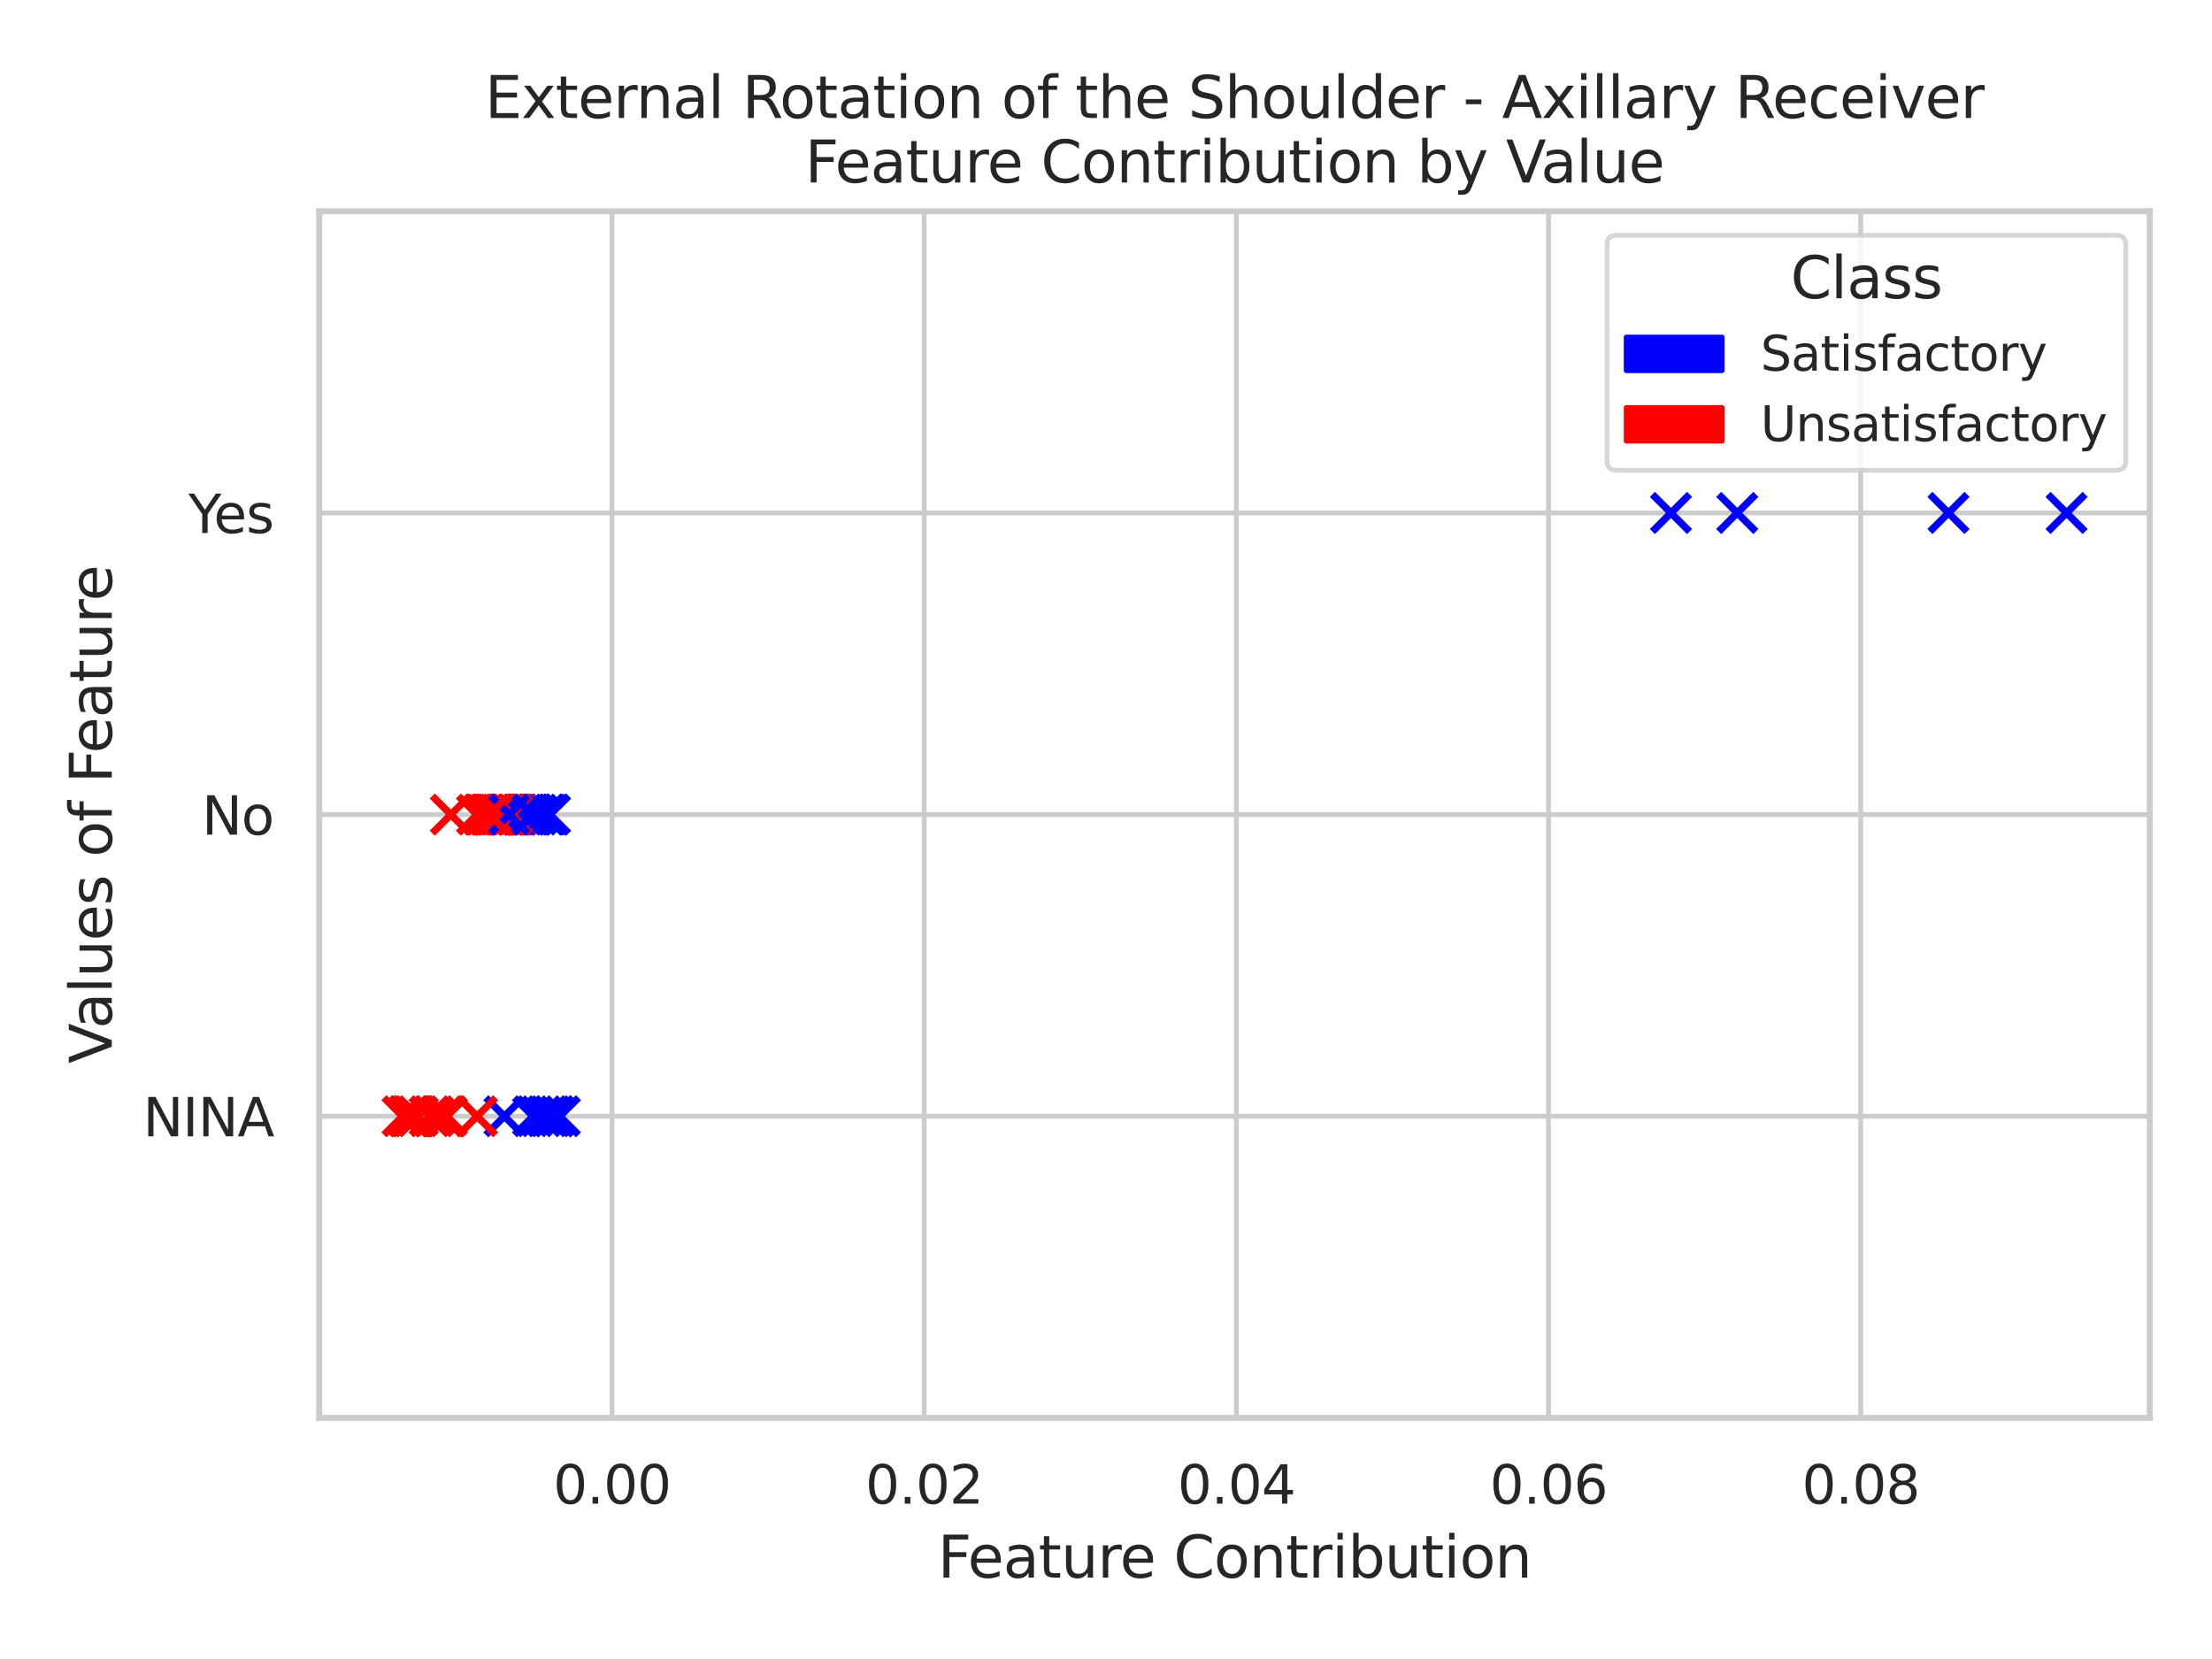 <?xml version="1.0" encoding="utf-8" standalone="no"?>
<!DOCTYPE svg PUBLIC "-//W3C//DTD SVG 1.1//EN"
  "http://www.w3.org/Graphics/SVG/1.1/DTD/svg11.dtd">
<svg xmlns:xlink="http://www.w3.org/1999/xlink" width="460.8pt" height="345.6pt" viewBox="0 0 460.8 345.6" xmlns="http://www.w3.org/2000/svg" version="1.1">
 <defs>
  <style type="text/css">*{stroke-linejoin: round; stroke-linecap: butt}</style>
 </defs>
 <g id="figure_1">
  <g id="patch_1">
   <path d="M 0 345.6 
L 460.8 345.6 
L 460.8 0 
L 0 0 
z
" style="fill: #ffffff"/>
  </g>
  <g id="axes_1">
   <g id="patch_2">
    <path d="M 66.51 295.38 
L 447.84 295.38 
L 447.84 44.016 
L 66.51 44.016 
z
" style="fill: #ffffff"/>
   </g>
   <g id="matplotlib.axis_1">
    <g id="xtick_1">
     <g id="line2d_1">
      <path d="M 127.493 295.38 
L 127.493 44.016 
" clip-path="url(#pf120776ad9)" style="fill: none; stroke: #cccccc; stroke-linecap: round"/>
     </g>
     <g id="text_1">
      <!-- 0.00 -->
      <g style="fill: #262626" transform="translate(115.247 313.238)scale(0.11 -0.11)">
       <defs>
        <path id="DejaVuSans-30" d="M 2034 4250 
Q 1547 4250 1301 3770 
Q 1056 3291 1056 2328 
Q 1056 1369 1301 889 
Q 1547 409 2034 409 
Q 2525 409 2770 889 
Q 3016 1369 3016 2328 
Q 3016 3291 2770 3770 
Q 2525 4250 2034 4250 
z
M 2034 4750 
Q 2819 4750 3233 4129 
Q 3647 3509 3647 2328 
Q 3647 1150 3233 529 
Q 2819 -91 2034 -91 
Q 1250 -91 836 529 
Q 422 1150 422 2328 
Q 422 3509 836 4129 
Q 1250 4750 2034 4750 
z
" transform="scale(0.016)"/>
        <path id="DejaVuSans-2e" d="M 684 794 
L 1344 794 
L 1344 0 
L 684 0 
L 684 794 
z
" transform="scale(0.016)"/>
       </defs>
       <use xlink:href="#DejaVuSans-30"/>
       <use xlink:href="#DejaVuSans-2e" x="63.623"/>
       <use xlink:href="#DejaVuSans-30" x="95.41"/>
       <use xlink:href="#DejaVuSans-30" x="159.033"/>
      </g>
     </g>
    </g>
    <g id="xtick_2">
     <g id="line2d_2">
      <path d="M 192.525 295.38 
L 192.525 44.016 
" clip-path="url(#pf120776ad9)" style="fill: none; stroke: #cccccc; stroke-linecap: round"/>
     </g>
     <g id="text_2">
      <!-- 0.02 -->
      <g style="fill: #262626" transform="translate(180.279 313.238)scale(0.11 -0.11)">
       <defs>
        <path id="DejaVuSans-32" d="M 1228 531 
L 3431 531 
L 3431 0 
L 469 0 
L 469 531 
Q 828 903 1448 1529 
Q 2069 2156 2228 2338 
Q 2531 2678 2651 2914 
Q 2772 3150 2772 3378 
Q 2772 3750 2511 3984 
Q 2250 4219 1831 4219 
Q 1534 4219 1204 4116 
Q 875 4013 500 3803 
L 500 4441 
Q 881 4594 1212 4672 
Q 1544 4750 1819 4750 
Q 2544 4750 2975 4387 
Q 3406 4025 3406 3419 
Q 3406 3131 3298 2873 
Q 3191 2616 2906 2266 
Q 2828 2175 2409 1742 
Q 1991 1309 1228 531 
z
" transform="scale(0.016)"/>
       </defs>
       <use xlink:href="#DejaVuSans-30"/>
       <use xlink:href="#DejaVuSans-2e" x="63.623"/>
       <use xlink:href="#DejaVuSans-30" x="95.41"/>
       <use xlink:href="#DejaVuSans-32" x="159.033"/>
      </g>
     </g>
    </g>
    <g id="xtick_3">
     <g id="line2d_3">
      <path d="M 257.557 295.38 
L 257.557 44.016 
" clip-path="url(#pf120776ad9)" style="fill: none; stroke: #cccccc; stroke-linecap: round"/>
     </g>
     <g id="text_3">
      <!-- 0.04 -->
      <g style="fill: #262626" transform="translate(245.311 313.238)scale(0.11 -0.11)">
       <defs>
        <path id="DejaVuSans-34" d="M 2419 4116 
L 825 1625 
L 2419 1625 
L 2419 4116 
z
M 2253 4666 
L 3047 4666 
L 3047 1625 
L 3713 1625 
L 3713 1100 
L 3047 1100 
L 3047 0 
L 2419 0 
L 2419 1100 
L 313 1100 
L 313 1709 
L 2253 4666 
z
" transform="scale(0.016)"/>
       </defs>
       <use xlink:href="#DejaVuSans-30"/>
       <use xlink:href="#DejaVuSans-2e" x="63.623"/>
       <use xlink:href="#DejaVuSans-30" x="95.41"/>
       <use xlink:href="#DejaVuSans-34" x="159.033"/>
      </g>
     </g>
    </g>
    <g id="xtick_4">
     <g id="line2d_4">
      <path d="M 322.589 295.38 
L 322.589 44.016 
" clip-path="url(#pf120776ad9)" style="fill: none; stroke: #cccccc; stroke-linecap: round"/>
     </g>
     <g id="text_4">
      <!-- 0.06 -->
      <g style="fill: #262626" transform="translate(310.343 313.238)scale(0.11 -0.11)">
       <defs>
        <path id="DejaVuSans-36" d="M 2113 2584 
Q 1688 2584 1439 2293 
Q 1191 2003 1191 1497 
Q 1191 994 1439 701 
Q 1688 409 2113 409 
Q 2538 409 2786 701 
Q 3034 994 3034 1497 
Q 3034 2003 2786 2293 
Q 2538 2584 2113 2584 
z
M 3366 4563 
L 3366 3988 
Q 3128 4100 2886 4159 
Q 2644 4219 2406 4219 
Q 1781 4219 1451 3797 
Q 1122 3375 1075 2522 
Q 1259 2794 1537 2939 
Q 1816 3084 2150 3084 
Q 2853 3084 3261 2657 
Q 3669 2231 3669 1497 
Q 3669 778 3244 343 
Q 2819 -91 2113 -91 
Q 1303 -91 875 529 
Q 447 1150 447 2328 
Q 447 3434 972 4092 
Q 1497 4750 2381 4750 
Q 2619 4750 2861 4703 
Q 3103 4656 3366 4563 
z
" transform="scale(0.016)"/>
       </defs>
       <use xlink:href="#DejaVuSans-30"/>
       <use xlink:href="#DejaVuSans-2e" x="63.623"/>
       <use xlink:href="#DejaVuSans-30" x="95.41"/>
       <use xlink:href="#DejaVuSans-36" x="159.033"/>
      </g>
     </g>
    </g>
    <g id="xtick_5">
     <g id="line2d_5">
      <path d="M 387.621 295.38 
L 387.621 44.016 
" clip-path="url(#pf120776ad9)" style="fill: none; stroke: #cccccc; stroke-linecap: round"/>
     </g>
     <g id="text_5">
      <!-- 0.08 -->
      <g style="fill: #262626" transform="translate(375.375 313.238)scale(0.11 -0.11)">
       <defs>
        <path id="DejaVuSans-38" d="M 2034 2216 
Q 1584 2216 1326 1975 
Q 1069 1734 1069 1313 
Q 1069 891 1326 650 
Q 1584 409 2034 409 
Q 2484 409 2743 651 
Q 3003 894 3003 1313 
Q 3003 1734 2745 1975 
Q 2488 2216 2034 2216 
z
M 1403 2484 
Q 997 2584 770 2862 
Q 544 3141 544 3541 
Q 544 4100 942 4425 
Q 1341 4750 2034 4750 
Q 2731 4750 3128 4425 
Q 3525 4100 3525 3541 
Q 3525 3141 3298 2862 
Q 3072 2584 2669 2484 
Q 3125 2378 3379 2068 
Q 3634 1759 3634 1313 
Q 3634 634 3220 271 
Q 2806 -91 2034 -91 
Q 1263 -91 848 271 
Q 434 634 434 1313 
Q 434 1759 690 2068 
Q 947 2378 1403 2484 
z
M 1172 3481 
Q 1172 3119 1398 2916 
Q 1625 2713 2034 2713 
Q 2441 2713 2670 2916 
Q 2900 3119 2900 3481 
Q 2900 3844 2670 4047 
Q 2441 4250 2034 4250 
Q 1625 4250 1398 4047 
Q 1172 3844 1172 3481 
z
" transform="scale(0.016)"/>
       </defs>
       <use xlink:href="#DejaVuSans-30"/>
       <use xlink:href="#DejaVuSans-2e" x="63.623"/>
       <use xlink:href="#DejaVuSans-30" x="95.41"/>
       <use xlink:href="#DejaVuSans-38" x="159.033"/>
      </g>
     </g>
    </g>
    <g id="text_6">
     <!-- Feature Contribution -->
     <g style="fill: #262626" transform="translate(195.347 328.644)scale(0.12 -0.12)">
      <defs>
       <path id="DejaVuSans-46" d="M 628 4666 
L 3309 4666 
L 3309 4134 
L 1259 4134 
L 1259 2759 
L 3109 2759 
L 3109 2228 
L 1259 2228 
L 1259 0 
L 628 0 
L 628 4666 
z
" transform="scale(0.016)"/>
       <path id="DejaVuSans-65" d="M 3597 1894 
L 3597 1613 
L 953 1613 
Q 991 1019 1311 708 
Q 1631 397 2203 397 
Q 2534 397 2845 478 
Q 3156 559 3463 722 
L 3463 178 
Q 3153 47 2828 -22 
Q 2503 -91 2169 -91 
Q 1331 -91 842 396 
Q 353 884 353 1716 
Q 353 2575 817 3079 
Q 1281 3584 2069 3584 
Q 2775 3584 3186 3129 
Q 3597 2675 3597 1894 
z
M 3022 2063 
Q 3016 2534 2758 2815 
Q 2500 3097 2075 3097 
Q 1594 3097 1305 2825 
Q 1016 2553 972 2059 
L 3022 2063 
z
" transform="scale(0.016)"/>
       <path id="DejaVuSans-61" d="M 2194 1759 
Q 1497 1759 1228 1600 
Q 959 1441 959 1056 
Q 959 750 1161 570 
Q 1363 391 1709 391 
Q 2188 391 2477 730 
Q 2766 1069 2766 1631 
L 2766 1759 
L 2194 1759 
z
M 3341 1997 
L 3341 0 
L 2766 0 
L 2766 531 
Q 2569 213 2275 61 
Q 1981 -91 1556 -91 
Q 1019 -91 701 211 
Q 384 513 384 1019 
Q 384 1609 779 1909 
Q 1175 2209 1959 2209 
L 2766 2209 
L 2766 2266 
Q 2766 2663 2505 2880 
Q 2244 3097 1772 3097 
Q 1472 3097 1187 3025 
Q 903 2953 641 2809 
L 641 3341 
Q 956 3463 1253 3523 
Q 1550 3584 1831 3584 
Q 2591 3584 2966 3190 
Q 3341 2797 3341 1997 
z
" transform="scale(0.016)"/>
       <path id="DejaVuSans-74" d="M 1172 4494 
L 1172 3500 
L 2356 3500 
L 2356 3053 
L 1172 3053 
L 1172 1153 
Q 1172 725 1289 603 
Q 1406 481 1766 481 
L 2356 481 
L 2356 0 
L 1766 0 
Q 1100 0 847 248 
Q 594 497 594 1153 
L 594 3053 
L 172 3053 
L 172 3500 
L 594 3500 
L 594 4494 
L 1172 4494 
z
" transform="scale(0.016)"/>
       <path id="DejaVuSans-75" d="M 544 1381 
L 544 3500 
L 1119 3500 
L 1119 1403 
Q 1119 906 1312 657 
Q 1506 409 1894 409 
Q 2359 409 2629 706 
Q 2900 1003 2900 1516 
L 2900 3500 
L 3475 3500 
L 3475 0 
L 2900 0 
L 2900 538 
Q 2691 219 2414 64 
Q 2138 -91 1772 -91 
Q 1169 -91 856 284 
Q 544 659 544 1381 
z
M 1991 3584 
L 1991 3584 
z
" transform="scale(0.016)"/>
       <path id="DejaVuSans-72" d="M 2631 2963 
Q 2534 3019 2420 3045 
Q 2306 3072 2169 3072 
Q 1681 3072 1420 2755 
Q 1159 2438 1159 1844 
L 1159 0 
L 581 0 
L 581 3500 
L 1159 3500 
L 1159 2956 
Q 1341 3275 1631 3429 
Q 1922 3584 2338 3584 
Q 2397 3584 2469 3576 
Q 2541 3569 2628 3553 
L 2631 2963 
z
" transform="scale(0.016)"/>
       <path id="DejaVuSans-20" transform="scale(0.016)"/>
       <path id="DejaVuSans-43" d="M 4122 4306 
L 4122 3641 
Q 3803 3938 3442 4084 
Q 3081 4231 2675 4231 
Q 1875 4231 1450 3742 
Q 1025 3253 1025 2328 
Q 1025 1406 1450 917 
Q 1875 428 2675 428 
Q 3081 428 3442 575 
Q 3803 722 4122 1019 
L 4122 359 
Q 3791 134 3420 21 
Q 3050 -91 2638 -91 
Q 1578 -91 968 557 
Q 359 1206 359 2328 
Q 359 3453 968 4101 
Q 1578 4750 2638 4750 
Q 3056 4750 3426 4639 
Q 3797 4528 4122 4306 
z
" transform="scale(0.016)"/>
       <path id="DejaVuSans-6f" d="M 1959 3097 
Q 1497 3097 1228 2736 
Q 959 2375 959 1747 
Q 959 1119 1226 758 
Q 1494 397 1959 397 
Q 2419 397 2687 759 
Q 2956 1122 2956 1747 
Q 2956 2369 2687 2733 
Q 2419 3097 1959 3097 
z
M 1959 3584 
Q 2709 3584 3137 3096 
Q 3566 2609 3566 1747 
Q 3566 888 3137 398 
Q 2709 -91 1959 -91 
Q 1206 -91 779 398 
Q 353 888 353 1747 
Q 353 2609 779 3096 
Q 1206 3584 1959 3584 
z
" transform="scale(0.016)"/>
       <path id="DejaVuSans-6e" d="M 3513 2113 
L 3513 0 
L 2938 0 
L 2938 2094 
Q 2938 2591 2744 2837 
Q 2550 3084 2163 3084 
Q 1697 3084 1428 2787 
Q 1159 2491 1159 1978 
L 1159 0 
L 581 0 
L 581 3500 
L 1159 3500 
L 1159 2956 
Q 1366 3272 1645 3428 
Q 1925 3584 2291 3584 
Q 2894 3584 3203 3211 
Q 3513 2838 3513 2113 
z
" transform="scale(0.016)"/>
       <path id="DejaVuSans-69" d="M 603 3500 
L 1178 3500 
L 1178 0 
L 603 0 
L 603 3500 
z
M 603 4863 
L 1178 4863 
L 1178 4134 
L 603 4134 
L 603 4863 
z
" transform="scale(0.016)"/>
       <path id="DejaVuSans-62" d="M 3116 1747 
Q 3116 2381 2855 2742 
Q 2594 3103 2138 3103 
Q 1681 3103 1420 2742 
Q 1159 2381 1159 1747 
Q 1159 1113 1420 752 
Q 1681 391 2138 391 
Q 2594 391 2855 752 
Q 3116 1113 3116 1747 
z
M 1159 2969 
Q 1341 3281 1617 3432 
Q 1894 3584 2278 3584 
Q 2916 3584 3314 3078 
Q 3713 2572 3713 1747 
Q 3713 922 3314 415 
Q 2916 -91 2278 -91 
Q 1894 -91 1617 61 
Q 1341 213 1159 525 
L 1159 0 
L 581 0 
L 581 4863 
L 1159 4863 
L 1159 2969 
z
" transform="scale(0.016)"/>
      </defs>
      <use xlink:href="#DejaVuSans-46"/>
      <use xlink:href="#DejaVuSans-65" x="52.02"/>
      <use xlink:href="#DejaVuSans-61" x="113.543"/>
      <use xlink:href="#DejaVuSans-74" x="174.822"/>
      <use xlink:href="#DejaVuSans-75" x="214.031"/>
      <use xlink:href="#DejaVuSans-72" x="277.41"/>
      <use xlink:href="#DejaVuSans-65" x="316.273"/>
      <use xlink:href="#DejaVuSans-20" x="377.797"/>
      <use xlink:href="#DejaVuSans-43" x="409.584"/>
      <use xlink:href="#DejaVuSans-6f" x="479.408"/>
      <use xlink:href="#DejaVuSans-6e" x="540.59"/>
      <use xlink:href="#DejaVuSans-74" x="603.969"/>
      <use xlink:href="#DejaVuSans-72" x="643.178"/>
      <use xlink:href="#DejaVuSans-69" x="684.291"/>
      <use xlink:href="#DejaVuSans-62" x="712.074"/>
      <use xlink:href="#DejaVuSans-75" x="775.551"/>
      <use xlink:href="#DejaVuSans-74" x="838.93"/>
      <use xlink:href="#DejaVuSans-69" x="878.139"/>
      <use xlink:href="#DejaVuSans-6f" x="905.922"/>
      <use xlink:href="#DejaVuSans-6e" x="967.104"/>
     </g>
    </g>
   </g>
   <g id="matplotlib.axis_2">
    <g id="ytick_1">
     <g id="line2d_6">
      <path d="M 66.51 295.38 
L 447.84 295.38 
" clip-path="url(#pf120776ad9)" style="fill: none; stroke: #cccccc; stroke-linecap: round"/>
     </g>
    </g>
    <g id="ytick_2">
     <g id="line2d_7">
      <path d="M 66.51 232.539 
L 447.84 232.539 
" clip-path="url(#pf120776ad9)" style="fill: none; stroke: #cccccc; stroke-linecap: round"/>
     </g>
     <g id="text_7">
      <!-- NINA -->
      <g style="fill: #262626" transform="translate(29.782 236.718)scale(0.11 -0.11)">
       <defs>
        <path id="DejaVuSans-4e" d="M 628 4666 
L 1478 4666 
L 3547 763 
L 3547 4666 
L 4159 4666 
L 4159 0 
L 3309 0 
L 1241 3903 
L 1241 0 
L 628 0 
L 628 4666 
z
" transform="scale(0.016)"/>
        <path id="DejaVuSans-49" d="M 628 4666 
L 1259 4666 
L 1259 0 
L 628 0 
L 628 4666 
z
" transform="scale(0.016)"/>
        <path id="DejaVuSans-41" d="M 2188 4044 
L 1331 1722 
L 3047 1722 
L 2188 4044 
z
M 1831 4666 
L 2547 4666 
L 4325 0 
L 3669 0 
L 3244 1197 
L 1141 1197 
L 716 0 
L 50 0 
L 1831 4666 
z
" transform="scale(0.016)"/>
       </defs>
       <use xlink:href="#DejaVuSans-4e"/>
       <use xlink:href="#DejaVuSans-49" x="74.805"/>
       <use xlink:href="#DejaVuSans-4e" x="104.297"/>
       <use xlink:href="#DejaVuSans-41" x="179.102"/>
      </g>
     </g>
    </g>
    <g id="ytick_3">
     <g id="line2d_8">
      <path d="M 66.51 169.698 
L 447.84 169.698 
" clip-path="url(#pf120776ad9)" style="fill: none; stroke: #cccccc; stroke-linecap: round"/>
     </g>
     <g id="text_8">
      <!-- No -->
      <g style="fill: #262626" transform="translate(42.05 173.877)scale(0.11 -0.11)">
       <use xlink:href="#DejaVuSans-4e"/>
       <use xlink:href="#DejaVuSans-6f" x="74.805"/>
      </g>
     </g>
    </g>
    <g id="ytick_4">
     <g id="line2d_9">
      <path d="M 66.51 106.857 
L 447.84 106.857 
" clip-path="url(#pf120776ad9)" style="fill: none; stroke: #cccccc; stroke-linecap: round"/>
     </g>
     <g id="text_9">
      <!-- Yes -->
      <g style="fill: #262626" transform="translate(39.25 111.036)scale(0.11 -0.11)">
       <defs>
        <path id="DejaVuSans-59" d="M -13 4666 
L 666 4666 
L 1959 2747 
L 3244 4666 
L 3922 4666 
L 2272 2222 
L 2272 0 
L 1638 0 
L 1638 2222 
L -13 4666 
z
" transform="scale(0.016)"/>
        <path id="DejaVuSans-73" d="M 2834 3397 
L 2834 2853 
Q 2591 2978 2328 3040 
Q 2066 3103 1784 3103 
Q 1356 3103 1142 2972 
Q 928 2841 928 2578 
Q 928 2378 1081 2264 
Q 1234 2150 1697 2047 
L 1894 2003 
Q 2506 1872 2764 1633 
Q 3022 1394 3022 966 
Q 3022 478 2636 193 
Q 2250 -91 1575 -91 
Q 1294 -91 989 -36 
Q 684 19 347 128 
L 347 722 
Q 666 556 975 473 
Q 1284 391 1588 391 
Q 1994 391 2212 530 
Q 2431 669 2431 922 
Q 2431 1156 2273 1281 
Q 2116 1406 1581 1522 
L 1381 1569 
Q 847 1681 609 1914 
Q 372 2147 372 2553 
Q 372 3047 722 3315 
Q 1072 3584 1716 3584 
Q 2034 3584 2315 3537 
Q 2597 3491 2834 3397 
z
" transform="scale(0.016)"/>
       </defs>
       <use xlink:href="#DejaVuSans-59"/>
       <use xlink:href="#DejaVuSans-65" x="47.834"/>
       <use xlink:href="#DejaVuSans-73" x="109.357"/>
      </g>
     </g>
    </g>
    <g id="ytick_5">
     <g id="line2d_10">
      <path d="M 66.51 44.016 
L 447.84 44.016 
" clip-path="url(#pf120776ad9)" style="fill: none; stroke: #cccccc; stroke-linecap: round"/>
     </g>
    </g>
    <g id="text_10">
     <!-- Values of Feature -->
     <g style="fill: #262626" transform="translate(23.286 221.566)rotate(-90)scale(0.12 -0.12)">
      <defs>
       <path id="DejaVuSans-56" d="M 1831 0 
L 50 4666 
L 709 4666 
L 2188 738 
L 3669 4666 
L 4325 4666 
L 2547 0 
L 1831 0 
z
" transform="scale(0.016)"/>
       <path id="DejaVuSans-6c" d="M 603 4863 
L 1178 4863 
L 1178 0 
L 603 0 
L 603 4863 
z
" transform="scale(0.016)"/>
       <path id="DejaVuSans-66" d="M 2375 4863 
L 2375 4384 
L 1825 4384 
Q 1516 4384 1395 4259 
Q 1275 4134 1275 3809 
L 1275 3500 
L 2222 3500 
L 2222 3053 
L 1275 3053 
L 1275 0 
L 697 0 
L 697 3053 
L 147 3053 
L 147 3500 
L 697 3500 
L 697 3744 
Q 697 4328 969 4595 
Q 1241 4863 1831 4863 
L 2375 4863 
z
" transform="scale(0.016)"/>
      </defs>
      <use xlink:href="#DejaVuSans-56"/>
      <use xlink:href="#DejaVuSans-61" x="60.658"/>
      <use xlink:href="#DejaVuSans-6c" x="121.938"/>
      <use xlink:href="#DejaVuSans-75" x="149.721"/>
      <use xlink:href="#DejaVuSans-65" x="213.1"/>
      <use xlink:href="#DejaVuSans-73" x="274.623"/>
      <use xlink:href="#DejaVuSans-20" x="326.723"/>
      <use xlink:href="#DejaVuSans-6f" x="358.51"/>
      <use xlink:href="#DejaVuSans-66" x="419.691"/>
      <use xlink:href="#DejaVuSans-20" x="454.896"/>
      <use xlink:href="#DejaVuSans-46" x="486.684"/>
      <use xlink:href="#DejaVuSans-65" x="538.703"/>
      <use xlink:href="#DejaVuSans-61" x="600.227"/>
      <use xlink:href="#DejaVuSans-74" x="661.506"/>
      <use xlink:href="#DejaVuSans-75" x="700.715"/>
      <use xlink:href="#DejaVuSans-72" x="764.094"/>
      <use xlink:href="#DejaVuSans-65" x="802.957"/>
     </g>
    </g>
   </g>
   <g id="PathCollection_1">
    <path d="M 105.484 173.571 
L 113.23 165.825 
M 105.484 165.825 
L 113.23 173.571 
" clip-path="url(#pf120776ad9)" style="fill: #0000ff; stroke: #0000ff; stroke-width: 1.5"/>
    <path d="M 98.769 173.571 
L 106.515 165.825 
M 98.769 165.825 
L 106.515 173.571 
" clip-path="url(#pf120776ad9)" style="fill: #ff0000; stroke: #ff0000; stroke-width: 1.5"/>
    <path d="M 107.153 236.412 
L 114.899 228.666 
M 107.153 228.666 
L 114.899 236.412 
" clip-path="url(#pf120776ad9)" style="fill: #0000ff; stroke: #0000ff; stroke-width: 1.5"/>
    <path d="M 81.906 236.412 
L 89.652 228.666 
M 81.906 228.666 
L 89.652 236.412 
" clip-path="url(#pf120776ad9)" style="fill: #ff0000; stroke: #ff0000; stroke-width: 1.5"/>
    <path d="M 101.459 173.571 
L 109.205 165.825 
M 101.459 165.825 
L 109.205 173.571 
" clip-path="url(#pf120776ad9)" style="fill: #ff0000; stroke: #ff0000; stroke-width: 1.5"/>
    <path d="M 101.103 173.571 
L 108.849 165.825 
M 101.103 165.825 
L 108.849 173.571 
" clip-path="url(#pf120776ad9)" style="fill: #ff0000; stroke: #ff0000; stroke-width: 1.5"/>
    <path d="M 102.044 173.571 
L 109.79 165.825 
M 102.044 165.825 
L 109.79 173.571 
" clip-path="url(#pf120776ad9)" style="fill: #ff0000; stroke: #ff0000; stroke-width: 1.5"/>
    <path d="M 110.712 173.571 
L 118.458 165.825 
M 110.712 165.825 
L 118.458 173.571 
" clip-path="url(#pf120776ad9)" style="fill: #0000ff; stroke: #0000ff; stroke-width: 1.5"/>
    <path d="M 402.029 110.73 
L 409.775 102.984 
M 402.029 102.984 
L 409.775 110.73 
" clip-path="url(#pf120776ad9)" style="fill: #0000ff; stroke: #0000ff; stroke-width: 1.5"/>
    <path d="M 101.873 173.571 
L 109.618 165.825 
M 101.873 165.825 
L 109.618 173.571 
" clip-path="url(#pf120776ad9)" style="fill: #ff0000; stroke: #ff0000; stroke-width: 1.5"/>
    <path d="M 81.293 236.412 
L 89.039 228.666 
M 81.293 228.666 
L 89.039 236.412 
" clip-path="url(#pf120776ad9)" style="fill: #ff0000; stroke: #ff0000; stroke-width: 1.5"/>
    <path d="M 344.222 110.73 
L 351.968 102.984 
M 344.222 102.984 
L 351.968 110.73 
" clip-path="url(#pf120776ad9)" style="fill: #0000ff; stroke: #0000ff; stroke-width: 1.5"/>
    <path d="M 81.82 236.412 
L 89.566 228.666 
M 81.82 228.666 
L 89.566 236.412 
" clip-path="url(#pf120776ad9)" style="fill: #ff0000; stroke: #ff0000; stroke-width: 1.5"/>
    <path d="M 106.826 173.571 
L 114.572 165.825 
M 106.826 165.825 
L 114.572 173.571 
" clip-path="url(#pf120776ad9)" style="fill: #0000ff; stroke: #0000ff; stroke-width: 1.5"/>
    <path d="M 98.18 173.571 
L 105.926 165.825 
M 98.18 165.825 
L 105.926 173.571 
" clip-path="url(#pf120776ad9)" style="fill: #ff0000; stroke: #ff0000; stroke-width: 1.5"/>
    <path d="M 106.235 173.571 
L 113.981 165.825 
M 106.235 165.825 
L 113.981 173.571 
" clip-path="url(#pf120776ad9)" style="fill: #0000ff; stroke: #0000ff; stroke-width: 1.5"/>
    <path d="M 102.49 173.571 
L 110.236 165.825 
M 102.49 165.825 
L 110.236 173.571 
" clip-path="url(#pf120776ad9)" style="fill: #0000ff; stroke: #0000ff; stroke-width: 1.5"/>
    <path d="M 101.199 236.412 
L 108.945 228.666 
M 101.199 228.666 
L 108.945 236.412 
" clip-path="url(#pf120776ad9)" style="fill: #0000ff; stroke: #0000ff; stroke-width: 1.5"/>
    <path d="M 107.989 173.571 
L 115.735 165.825 
M 107.989 165.825 
L 115.735 173.571 
" clip-path="url(#pf120776ad9)" style="fill: #0000ff; stroke: #0000ff; stroke-width: 1.5"/>
    <path d="M 88.337 236.412 
L 96.083 228.666 
M 88.337 228.666 
L 96.083 236.412 
" clip-path="url(#pf120776ad9)" style="fill: #ff0000; stroke: #ff0000; stroke-width: 1.5"/>
    <path d="M 106.838 173.571 
L 114.584 165.825 
M 106.838 165.825 
L 114.584 173.571 
" clip-path="url(#pf120776ad9)" style="fill: #0000ff; stroke: #0000ff; stroke-width: 1.5"/>
    <path d="M 99.372 173.571 
L 107.118 165.825 
M 99.372 165.825 
L 107.118 173.571 
" clip-path="url(#pf120776ad9)" style="fill: #ff0000; stroke: #ff0000; stroke-width: 1.5"/>
    <path d="M 95.517 236.412 
L 103.263 228.666 
M 95.517 228.666 
L 103.263 236.412 
" clip-path="url(#pf120776ad9)" style="fill: #ff0000; stroke: #ff0000; stroke-width: 1.5"/>
    <path d="M 110.614 173.571 
L 118.36 165.825 
M 110.614 165.825 
L 118.36 173.571 
" clip-path="url(#pf120776ad9)" style="fill: #0000ff; stroke: #0000ff; stroke-width: 1.5"/>
    <path d="M 100.543 173.571 
L 108.289 165.825 
M 100.543 165.825 
L 108.289 173.571 
" clip-path="url(#pf120776ad9)" style="fill: #ff0000; stroke: #ff0000; stroke-width: 1.5"/>
    <path d="M 111.57 236.412 
L 119.316 228.666 
M 111.57 228.666 
L 119.316 236.412 
" clip-path="url(#pf120776ad9)" style="fill: #0000ff; stroke: #0000ff; stroke-width: 1.5"/>
    <path d="M 102.254 173.571 
L 110 165.825 
M 102.254 165.825 
L 110 173.571 
" clip-path="url(#pf120776ad9)" style="fill: #ff0000; stroke: #ff0000; stroke-width: 1.5"/>
    <path d="M 426.634 110.73 
L 434.38 102.984 
M 426.634 102.984 
L 434.38 110.73 
" clip-path="url(#pf120776ad9)" style="fill: #0000ff; stroke: #0000ff; stroke-width: 1.5"/>
    <path d="M 98.305 173.571 
L 106.051 165.825 
M 98.305 165.825 
L 106.051 173.571 
" clip-path="url(#pf120776ad9)" style="fill: #ff0000; stroke: #ff0000; stroke-width: 1.5"/>
    <path d="M 358.036 110.73 
L 365.782 102.984 
M 358.036 102.984 
L 365.782 110.73 
" clip-path="url(#pf120776ad9)" style="fill: #0000ff; stroke: #0000ff; stroke-width: 1.5"/>
    <path d="M 105.742 173.571 
L 113.488 165.825 
M 105.742 165.825 
L 113.488 173.571 
" clip-path="url(#pf120776ad9)" style="fill: #0000ff; stroke: #0000ff; stroke-width: 1.5"/>
    <path d="M 97.35 173.571 
L 105.096 165.825 
M 97.35 165.825 
L 105.096 173.571 
" clip-path="url(#pf120776ad9)" style="fill: #ff0000; stroke: #ff0000; stroke-width: 1.5"/>
    <path d="M 106.376 173.571 
L 114.122 165.825 
M 106.376 165.825 
L 114.122 173.571 
" clip-path="url(#pf120776ad9)" style="fill: #0000ff; stroke: #0000ff; stroke-width: 1.5"/>
    <path d="M 81.169 236.412 
L 88.915 228.666 
M 81.169 228.666 
L 88.915 236.412 
" clip-path="url(#pf120776ad9)" style="fill: #ff0000; stroke: #ff0000; stroke-width: 1.5"/>
    <path d="M 88.838 236.412 
L 96.584 228.666 
M 88.838 228.666 
L 96.584 236.412 
" clip-path="url(#pf120776ad9)" style="fill: #ff0000; stroke: #ff0000; stroke-width: 1.5"/>
    <path d="M 79.97 236.412 
L 87.716 228.666 
M 79.97 228.666 
L 87.716 236.412 
" clip-path="url(#pf120776ad9)" style="fill: #ff0000; stroke: #ff0000; stroke-width: 1.5"/>
    <path d="M 98.89 173.571 
L 106.636 165.825 
M 98.89 165.825 
L 106.636 173.571 
" clip-path="url(#pf120776ad9)" style="fill: #ff0000; stroke: #ff0000; stroke-width: 1.5"/>
    <path d="M 97.016 173.571 
L 104.762 165.825 
M 97.016 165.825 
L 104.762 173.571 
" clip-path="url(#pf120776ad9)" style="fill: #ff0000; stroke: #ff0000; stroke-width: 1.5"/>
    <path d="M 109.628 173.571 
L 117.374 165.825 
M 109.628 165.825 
L 117.374 173.571 
" clip-path="url(#pf120776ad9)" style="fill: #0000ff; stroke: #0000ff; stroke-width: 1.5"/>
    <path d="M 95.473 173.571 
L 103.219 165.825 
M 95.473 165.825 
L 103.219 173.571 
" clip-path="url(#pf120776ad9)" style="fill: #ff0000; stroke: #ff0000; stroke-width: 1.5"/>
    <path d="M 101.454 173.571 
L 109.2 165.825 
M 101.454 165.825 
L 109.2 173.571 
" clip-path="url(#pf120776ad9)" style="fill: #ff0000; stroke: #ff0000; stroke-width: 1.5"/>
    <path d="M 100.061 173.571 
L 107.807 165.825 
M 100.061 165.825 
L 107.807 173.571 
" clip-path="url(#pf120776ad9)" style="fill: #ff0000; stroke: #ff0000; stroke-width: 1.5"/>
    <path d="M 112.768 236.412 
L 120.514 228.666 
M 112.768 228.666 
L 120.514 236.412 
" clip-path="url(#pf120776ad9)" style="fill: #0000ff; stroke: #0000ff; stroke-width: 1.5"/>
    <path d="M 99.578 173.571 
L 107.324 165.825 
M 99.578 165.825 
L 107.324 173.571 
" clip-path="url(#pf120776ad9)" style="fill: #ff0000; stroke: #ff0000; stroke-width: 1.5"/>
    <path d="M 98.81 173.571 
L 106.556 165.825 
M 98.81 165.825 
L 106.556 173.571 
" clip-path="url(#pf120776ad9)" style="fill: #ff0000; stroke: #ff0000; stroke-width: 1.5"/>
    <path d="M 86.426 236.412 
L 94.172 228.666 
M 86.426 228.666 
L 94.172 236.412 
" clip-path="url(#pf120776ad9)" style="fill: #ff0000; stroke: #ff0000; stroke-width: 1.5"/>
    <path d="M 110.741 236.412 
L 118.487 228.666 
M 110.741 228.666 
L 118.487 236.412 
" clip-path="url(#pf120776ad9)" style="fill: #0000ff; stroke: #0000ff; stroke-width: 1.5"/>
    <path d="M 101.621 173.571 
L 109.367 165.825 
M 101.621 165.825 
L 109.367 173.571 
" clip-path="url(#pf120776ad9)" style="fill: #ff0000; stroke: #ff0000; stroke-width: 1.5"/>
    <path d="M 85.618 236.412 
L 93.364 228.666 
M 85.618 228.666 
L 93.364 236.412 
" clip-path="url(#pf120776ad9)" style="fill: #ff0000; stroke: #ff0000; stroke-width: 1.5"/>
    <path d="M 108.839 236.412 
L 116.585 228.666 
M 108.839 228.666 
L 116.585 236.412 
" clip-path="url(#pf120776ad9)" style="fill: #0000ff; stroke: #0000ff; stroke-width: 1.5"/>
    <path d="M 89.243 236.412 
L 96.989 228.666 
M 89.243 228.666 
L 96.989 236.412 
" clip-path="url(#pf120776ad9)" style="fill: #ff0000; stroke: #ff0000; stroke-width: 1.5"/>
    <path d="M 111.629 236.412 
L 119.375 228.666 
M 111.629 228.666 
L 119.375 236.412 
" clip-path="url(#pf120776ad9)" style="fill: #0000ff; stroke: #0000ff; stroke-width: 1.5"/>
    <path d="M 99.182 173.571 
L 106.928 165.825 
M 99.182 165.825 
L 106.928 173.571 
" clip-path="url(#pf120776ad9)" style="fill: #ff0000; stroke: #ff0000; stroke-width: 1.5"/>
    <path d="M 103.757 173.571 
L 111.503 165.825 
M 103.757 165.825 
L 111.503 173.571 
" clip-path="url(#pf120776ad9)" style="fill: #ff0000; stroke: #ff0000; stroke-width: 1.5"/>
    <path d="M 104.926 173.571 
L 112.672 165.825 
M 104.926 165.825 
L 112.672 173.571 
" clip-path="url(#pf120776ad9)" style="fill: #0000ff; stroke: #0000ff; stroke-width: 1.5"/>
    <path d="M 90.05 173.571 
L 97.796 165.825 
M 90.05 165.825 
L 97.796 173.571 
" clip-path="url(#pf120776ad9)" style="fill: #ff0000; stroke: #ff0000; stroke-width: 1.5"/>
    <path d="M 109.533 173.571 
L 117.279 165.825 
M 109.533 165.825 
L 117.279 173.571 
" clip-path="url(#pf120776ad9)" style="fill: #0000ff; stroke: #0000ff; stroke-width: 1.5"/>
    <path d="M 96.952 173.571 
L 104.698 165.825 
M 96.952 165.825 
L 104.698 173.571 
" clip-path="url(#pf120776ad9)" style="fill: #ff0000; stroke: #ff0000; stroke-width: 1.5"/>
    <path d="M 110.044 173.571 
L 117.79 165.825 
M 110.044 165.825 
L 117.79 173.571 
" clip-path="url(#pf120776ad9)" style="fill: #0000ff; stroke: #0000ff; stroke-width: 1.5"/>
    <path d="M 98.753 173.571 
L 106.499 165.825 
M 98.753 165.825 
L 106.499 173.571 
" clip-path="url(#pf120776ad9)" style="fill: #ff0000; stroke: #ff0000; stroke-width: 1.5"/>
    <path d="M 102.794 173.571 
L 110.54 165.825 
M 102.794 165.825 
L 110.54 173.571 
" clip-path="url(#pf120776ad9)" style="fill: #ff0000; stroke: #ff0000; stroke-width: 1.5"/>
    <path d="M 102.223 173.571 
L 109.969 165.825 
M 102.223 165.825 
L 109.969 173.571 
" clip-path="url(#pf120776ad9)" style="fill: #0000ff; stroke: #0000ff; stroke-width: 1.5"/>
    <path d="M 107.043 173.571 
L 114.789 165.825 
M 107.043 165.825 
L 114.789 173.571 
" clip-path="url(#pf120776ad9)" style="fill: #0000ff; stroke: #0000ff; stroke-width: 1.5"/>
    <path d="M 110.073 236.412 
L 117.819 228.666 
M 110.073 228.666 
L 117.819 236.412 
" clip-path="url(#pf120776ad9)" style="fill: #0000ff; stroke: #0000ff; stroke-width: 1.5"/>
    <path d="M 98.074 173.571 
L 105.82 165.825 
M 98.074 165.825 
L 105.82 173.571 
" clip-path="url(#pf120776ad9)" style="fill: #ff0000; stroke: #ff0000; stroke-width: 1.5"/>
    <path d="M 83.164 236.412 
L 90.91 228.666 
M 83.164 228.666 
L 90.91 236.412 
" clip-path="url(#pf120776ad9)" style="fill: #ff0000; stroke: #ff0000; stroke-width: 1.5"/>
    <path d="M 82.42 236.412 
L 90.166 228.666 
M 82.42 228.666 
L 90.166 236.412 
" clip-path="url(#pf120776ad9)" style="fill: #ff0000; stroke: #ff0000; stroke-width: 1.5"/>
   </g>
   <g id="patch_3">
    <path d="M 66.51 295.38 
L 66.51 44.016 
" style="fill: none; stroke: #cccccc; stroke-width: 1.25; stroke-linejoin: miter; stroke-linecap: square"/>
   </g>
   <g id="patch_4">
    <path d="M 447.84 295.38 
L 447.84 44.016 
" style="fill: none; stroke: #cccccc; stroke-width: 1.25; stroke-linejoin: miter; stroke-linecap: square"/>
   </g>
   <g id="patch_5">
    <path d="M 66.51 295.38 
L 447.84 295.38 
" style="fill: none; stroke: #cccccc; stroke-width: 1.25; stroke-linejoin: miter; stroke-linecap: square"/>
   </g>
   <g id="patch_6">
    <path d="M 66.51 44.016 
L 447.84 44.016 
" style="fill: none; stroke: #cccccc; stroke-width: 1.25; stroke-linejoin: miter; stroke-linecap: square"/>
   </g>
   <g id="text_11">
    <!-- External Rotation of the Shoulder - Axillary Receiver -->
    <g style="fill: #262626" transform="translate(101.017 24.579)scale(0.12 -0.12)">
     <defs>
      <path id="DejaVuSans-45" d="M 628 4666 
L 3578 4666 
L 3578 4134 
L 1259 4134 
L 1259 2753 
L 3481 2753 
L 3481 2222 
L 1259 2222 
L 1259 531 
L 3634 531 
L 3634 0 
L 628 0 
L 628 4666 
z
" transform="scale(0.016)"/>
      <path id="DejaVuSans-78" d="M 3513 3500 
L 2247 1797 
L 3578 0 
L 2900 0 
L 1881 1375 
L 863 0 
L 184 0 
L 1544 1831 
L 300 3500 
L 978 3500 
L 1906 2253 
L 2834 3500 
L 3513 3500 
z
" transform="scale(0.016)"/>
      <path id="DejaVuSans-52" d="M 2841 2188 
Q 3044 2119 3236 1894 
Q 3428 1669 3622 1275 
L 4263 0 
L 3584 0 
L 2988 1197 
Q 2756 1666 2539 1819 
Q 2322 1972 1947 1972 
L 1259 1972 
L 1259 0 
L 628 0 
L 628 4666 
L 2053 4666 
Q 2853 4666 3247 4331 
Q 3641 3997 3641 3322 
Q 3641 2881 3436 2590 
Q 3231 2300 2841 2188 
z
M 1259 4147 
L 1259 2491 
L 2053 2491 
Q 2509 2491 2742 2702 
Q 2975 2913 2975 3322 
Q 2975 3731 2742 3939 
Q 2509 4147 2053 4147 
L 1259 4147 
z
" transform="scale(0.016)"/>
      <path id="DejaVuSans-68" d="M 3513 2113 
L 3513 0 
L 2938 0 
L 2938 2094 
Q 2938 2591 2744 2837 
Q 2550 3084 2163 3084 
Q 1697 3084 1428 2787 
Q 1159 2491 1159 1978 
L 1159 0 
L 581 0 
L 581 4863 
L 1159 4863 
L 1159 2956 
Q 1366 3272 1645 3428 
Q 1925 3584 2291 3584 
Q 2894 3584 3203 3211 
Q 3513 2838 3513 2113 
z
" transform="scale(0.016)"/>
      <path id="DejaVuSans-53" d="M 3425 4513 
L 3425 3897 
Q 3066 4069 2747 4153 
Q 2428 4238 2131 4238 
Q 1616 4238 1336 4038 
Q 1056 3838 1056 3469 
Q 1056 3159 1242 3001 
Q 1428 2844 1947 2747 
L 2328 2669 
Q 3034 2534 3370 2195 
Q 3706 1856 3706 1288 
Q 3706 609 3251 259 
Q 2797 -91 1919 -91 
Q 1588 -91 1214 -16 
Q 841 59 441 206 
L 441 856 
Q 825 641 1194 531 
Q 1563 422 1919 422 
Q 2459 422 2753 634 
Q 3047 847 3047 1241 
Q 3047 1584 2836 1778 
Q 2625 1972 2144 2069 
L 1759 2144 
Q 1053 2284 737 2584 
Q 422 2884 422 3419 
Q 422 4038 858 4394 
Q 1294 4750 2059 4750 
Q 2388 4750 2728 4690 
Q 3069 4631 3425 4513 
z
" transform="scale(0.016)"/>
      <path id="DejaVuSans-64" d="M 2906 2969 
L 2906 4863 
L 3481 4863 
L 3481 0 
L 2906 0 
L 2906 525 
Q 2725 213 2448 61 
Q 2172 -91 1784 -91 
Q 1150 -91 751 415 
Q 353 922 353 1747 
Q 353 2572 751 3078 
Q 1150 3584 1784 3584 
Q 2172 3584 2448 3432 
Q 2725 3281 2906 2969 
z
M 947 1747 
Q 947 1113 1208 752 
Q 1469 391 1925 391 
Q 2381 391 2643 752 
Q 2906 1113 2906 1747 
Q 2906 2381 2643 2742 
Q 2381 3103 1925 3103 
Q 1469 3103 1208 2742 
Q 947 2381 947 1747 
z
" transform="scale(0.016)"/>
      <path id="DejaVuSans-2d" d="M 313 2009 
L 1997 2009 
L 1997 1497 
L 313 1497 
L 313 2009 
z
" transform="scale(0.016)"/>
      <path id="DejaVuSans-79" d="M 2059 -325 
Q 1816 -950 1584 -1140 
Q 1353 -1331 966 -1331 
L 506 -1331 
L 506 -850 
L 844 -850 
Q 1081 -850 1212 -737 
Q 1344 -625 1503 -206 
L 1606 56 
L 191 3500 
L 800 3500 
L 1894 763 
L 2988 3500 
L 3597 3500 
L 2059 -325 
z
" transform="scale(0.016)"/>
      <path id="DejaVuSans-63" d="M 3122 3366 
L 3122 2828 
Q 2878 2963 2633 3030 
Q 2388 3097 2138 3097 
Q 1578 3097 1268 2742 
Q 959 2388 959 1747 
Q 959 1106 1268 751 
Q 1578 397 2138 397 
Q 2388 397 2633 464 
Q 2878 531 3122 666 
L 3122 134 
Q 2881 22 2623 -34 
Q 2366 -91 2075 -91 
Q 1284 -91 818 406 
Q 353 903 353 1747 
Q 353 2603 823 3093 
Q 1294 3584 2113 3584 
Q 2378 3584 2631 3529 
Q 2884 3475 3122 3366 
z
" transform="scale(0.016)"/>
      <path id="DejaVuSans-76" d="M 191 3500 
L 800 3500 
L 1894 563 
L 2988 3500 
L 3597 3500 
L 2284 0 
L 1503 0 
L 191 3500 
z
" transform="scale(0.016)"/>
     </defs>
     <use xlink:href="#DejaVuSans-45"/>
     <use xlink:href="#DejaVuSans-78" x="63.184"/>
     <use xlink:href="#DejaVuSans-74" x="122.363"/>
     <use xlink:href="#DejaVuSans-65" x="161.572"/>
     <use xlink:href="#DejaVuSans-72" x="223.096"/>
     <use xlink:href="#DejaVuSans-6e" x="262.459"/>
     <use xlink:href="#DejaVuSans-61" x="325.838"/>
     <use xlink:href="#DejaVuSans-6c" x="387.117"/>
     <use xlink:href="#DejaVuSans-20" x="414.9"/>
     <use xlink:href="#DejaVuSans-52" x="446.688"/>
     <use xlink:href="#DejaVuSans-6f" x="511.67"/>
     <use xlink:href="#DejaVuSans-74" x="572.852"/>
     <use xlink:href="#DejaVuSans-61" x="612.061"/>
     <use xlink:href="#DejaVuSans-74" x="673.34"/>
     <use xlink:href="#DejaVuSans-69" x="712.549"/>
     <use xlink:href="#DejaVuSans-6f" x="740.332"/>
     <use xlink:href="#DejaVuSans-6e" x="801.514"/>
     <use xlink:href="#DejaVuSans-20" x="864.893"/>
     <use xlink:href="#DejaVuSans-6f" x="896.68"/>
     <use xlink:href="#DejaVuSans-66" x="957.861"/>
     <use xlink:href="#DejaVuSans-20" x="993.066"/>
     <use xlink:href="#DejaVuSans-74" x="1024.854"/>
     <use xlink:href="#DejaVuSans-68" x="1064.062"/>
     <use xlink:href="#DejaVuSans-65" x="1127.441"/>
     <use xlink:href="#DejaVuSans-20" x="1188.965"/>
     <use xlink:href="#DejaVuSans-53" x="1220.752"/>
     <use xlink:href="#DejaVuSans-68" x="1284.229"/>
     <use xlink:href="#DejaVuSans-6f" x="1347.607"/>
     <use xlink:href="#DejaVuSans-75" x="1408.789"/>
     <use xlink:href="#DejaVuSans-6c" x="1472.168"/>
     <use xlink:href="#DejaVuSans-64" x="1499.951"/>
     <use xlink:href="#DejaVuSans-65" x="1563.428"/>
     <use xlink:href="#DejaVuSans-72" x="1624.951"/>
     <use xlink:href="#DejaVuSans-20" x="1666.064"/>
     <use xlink:href="#DejaVuSans-2d" x="1697.852"/>
     <use xlink:href="#DejaVuSans-20" x="1733.936"/>
     <use xlink:href="#DejaVuSans-41" x="1765.723"/>
     <use xlink:href="#DejaVuSans-78" x="1834.131"/>
     <use xlink:href="#DejaVuSans-69" x="1893.311"/>
     <use xlink:href="#DejaVuSans-6c" x="1921.094"/>
     <use xlink:href="#DejaVuSans-6c" x="1948.877"/>
     <use xlink:href="#DejaVuSans-61" x="1976.66"/>
     <use xlink:href="#DejaVuSans-72" x="2037.939"/>
     <use xlink:href="#DejaVuSans-79" x="2079.053"/>
     <use xlink:href="#DejaVuSans-20" x="2138.232"/>
     <use xlink:href="#DejaVuSans-52" x="2170.02"/>
     <use xlink:href="#DejaVuSans-65" x="2235.002"/>
     <use xlink:href="#DejaVuSans-63" x="2296.525"/>
     <use xlink:href="#DejaVuSans-65" x="2351.506"/>
     <use xlink:href="#DejaVuSans-69" x="2413.029"/>
     <use xlink:href="#DejaVuSans-76" x="2440.812"/>
     <use xlink:href="#DejaVuSans-65" x="2499.992"/>
     <use xlink:href="#DejaVuSans-72" x="2561.516"/>
    </g>
    <!-- Feature Contribution by Value -->
    <g style="fill: #262626" transform="translate(167.695 38.016)scale(0.12 -0.12)">
     <use xlink:href="#DejaVuSans-46"/>
     <use xlink:href="#DejaVuSans-65" x="52.02"/>
     <use xlink:href="#DejaVuSans-61" x="113.543"/>
     <use xlink:href="#DejaVuSans-74" x="174.822"/>
     <use xlink:href="#DejaVuSans-75" x="214.031"/>
     <use xlink:href="#DejaVuSans-72" x="277.41"/>
     <use xlink:href="#DejaVuSans-65" x="316.273"/>
     <use xlink:href="#DejaVuSans-20" x="377.797"/>
     <use xlink:href="#DejaVuSans-43" x="409.584"/>
     <use xlink:href="#DejaVuSans-6f" x="479.408"/>
     <use xlink:href="#DejaVuSans-6e" x="540.59"/>
     <use xlink:href="#DejaVuSans-74" x="603.969"/>
     <use xlink:href="#DejaVuSans-72" x="643.178"/>
     <use xlink:href="#DejaVuSans-69" x="684.291"/>
     <use xlink:href="#DejaVuSans-62" x="712.074"/>
     <use xlink:href="#DejaVuSans-75" x="775.551"/>
     <use xlink:href="#DejaVuSans-74" x="838.93"/>
     <use xlink:href="#DejaVuSans-69" x="878.139"/>
     <use xlink:href="#DejaVuSans-6f" x="905.922"/>
     <use xlink:href="#DejaVuSans-6e" x="967.104"/>
     <use xlink:href="#DejaVuSans-20" x="1030.482"/>
     <use xlink:href="#DejaVuSans-62" x="1062.27"/>
     <use xlink:href="#DejaVuSans-79" x="1125.746"/>
     <use xlink:href="#DejaVuSans-20" x="1184.926"/>
     <use xlink:href="#DejaVuSans-56" x="1216.713"/>
     <use xlink:href="#DejaVuSans-61" x="1277.371"/>
     <use xlink:href="#DejaVuSans-6c" x="1338.65"/>
     <use xlink:href="#DejaVuSans-75" x="1366.434"/>
     <use xlink:href="#DejaVuSans-65" x="1429.812"/>
    </g>
   </g>
   <g id="legend_1">
    <g id="patch_7">
     <path d="M 336.767 97.969 
L 440.843 97.969 
Q 442.842 97.969 442.842 95.97 
L 442.842 51.013 
Q 442.842 49.014 440.843 49.014 
L 336.767 49.014 
Q 334.768 49.014 334.768 51.013 
L 334.768 95.97 
Q 334.768 97.969 336.767 97.969 
z
" style="fill: #ffffff; opacity: 0.8; stroke: #cccccc; stroke-linejoin: miter"/>
    </g>
    <g id="text_12">
     <!-- Class -->
     <g style="fill: #262626" transform="translate(373.02 62.131)scale(0.12 -0.12)">
      <use xlink:href="#DejaVuSans-43"/>
      <use xlink:href="#DejaVuSans-6c" x="69.824"/>
      <use xlink:href="#DejaVuSans-61" x="97.607"/>
      <use xlink:href="#DejaVuSans-73" x="158.887"/>
      <use xlink:href="#DejaVuSans-73" x="210.986"/>
     </g>
    </g>
    <g id="patch_8">
     <path d="M 338.766 77.22 
L 358.758 77.22 
L 358.758 70.222 
L 338.766 70.222 
z
" style="fill: #0000ff; stroke: #0000ff; stroke-linejoin: miter"/>
    </g>
    <g id="text_13">
     <!-- Satisfactory -->
     <g style="fill: #262626" transform="translate(366.755 77.22)scale(0.1 -0.1)">
      <use xlink:href="#DejaVuSans-53"/>
      <use xlink:href="#DejaVuSans-61" x="63.477"/>
      <use xlink:href="#DejaVuSans-74" x="124.756"/>
      <use xlink:href="#DejaVuSans-69" x="163.965"/>
      <use xlink:href="#DejaVuSans-73" x="191.748"/>
      <use xlink:href="#DejaVuSans-66" x="243.848"/>
      <use xlink:href="#DejaVuSans-61" x="279.053"/>
      <use xlink:href="#DejaVuSans-63" x="340.332"/>
      <use xlink:href="#DejaVuSans-74" x="395.312"/>
      <use xlink:href="#DejaVuSans-6f" x="434.521"/>
      <use xlink:href="#DejaVuSans-72" x="495.703"/>
      <use xlink:href="#DejaVuSans-79" x="536.816"/>
     </g>
    </g>
    <g id="patch_9">
     <path d="M 338.766 91.892 
L 358.758 91.892 
L 358.758 84.895 
L 338.766 84.895 
z
" style="fill: #ff0000; stroke: #ff0000; stroke-linejoin: miter"/>
    </g>
    <g id="text_14">
     <!-- Unsatisfactory -->
     <g style="fill: #262626" transform="translate(366.755 91.892)scale(0.1 -0.1)">
      <defs>
       <path id="DejaVuSans-55" d="M 556 4666 
L 1191 4666 
L 1191 1831 
Q 1191 1081 1462 751 
Q 1734 422 2344 422 
Q 2950 422 3222 751 
Q 3494 1081 3494 1831 
L 3494 4666 
L 4128 4666 
L 4128 1753 
Q 4128 841 3676 375 
Q 3225 -91 2344 -91 
Q 1459 -91 1007 375 
Q 556 841 556 1753 
L 556 4666 
z
" transform="scale(0.016)"/>
      </defs>
      <use xlink:href="#DejaVuSans-55"/>
      <use xlink:href="#DejaVuSans-6e" x="73.193"/>
      <use xlink:href="#DejaVuSans-73" x="136.572"/>
      <use xlink:href="#DejaVuSans-61" x="188.672"/>
      <use xlink:href="#DejaVuSans-74" x="249.951"/>
      <use xlink:href="#DejaVuSans-69" x="289.16"/>
      <use xlink:href="#DejaVuSans-73" x="316.943"/>
      <use xlink:href="#DejaVuSans-66" x="369.043"/>
      <use xlink:href="#DejaVuSans-61" x="404.248"/>
      <use xlink:href="#DejaVuSans-63" x="465.527"/>
      <use xlink:href="#DejaVuSans-74" x="520.508"/>
      <use xlink:href="#DejaVuSans-6f" x="559.717"/>
      <use xlink:href="#DejaVuSans-72" x="620.898"/>
      <use xlink:href="#DejaVuSans-79" x="662.012"/>
     </g>
    </g>
   </g>
  </g>
 </g>
 <defs>
  <clipPath id="pf120776ad9">
   <rect x="66.51" y="44.016" width="381.33" height="251.364"/>
  </clipPath>
 </defs>
</svg>
